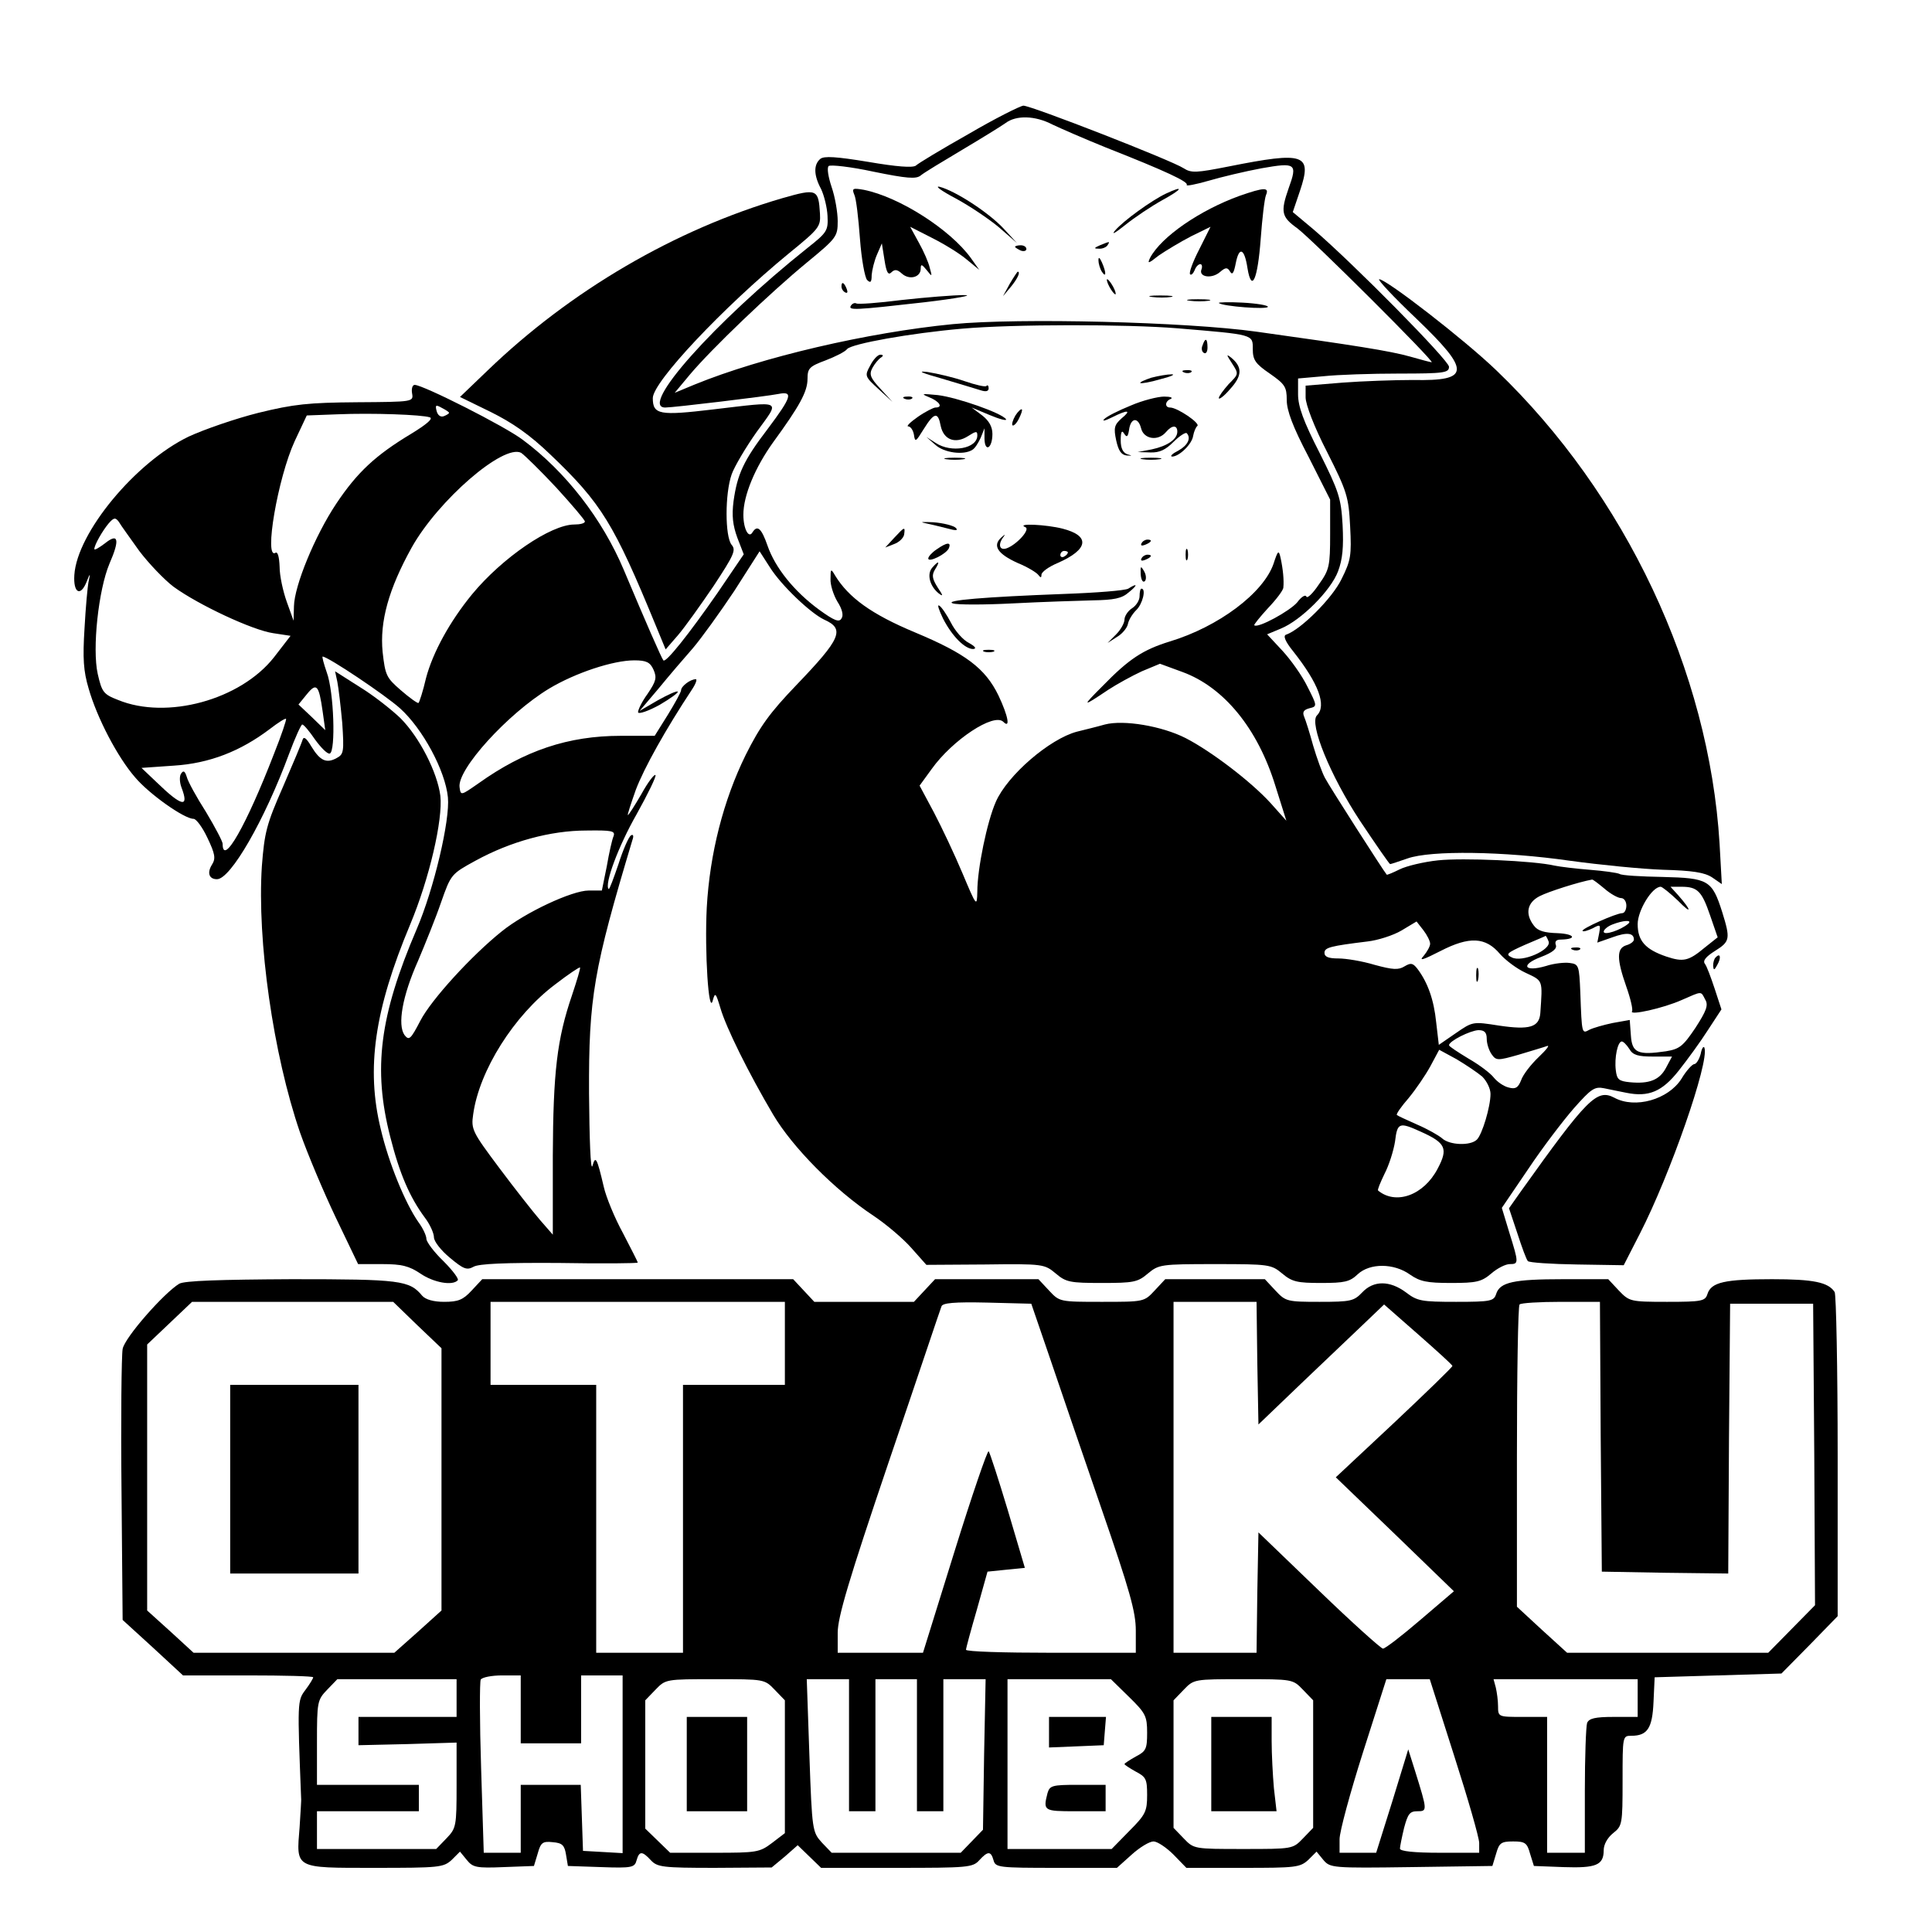<?xml version="1.0" standalone="no"?>
<!DOCTYPE svg PUBLIC "-//W3C//DTD SVG 20010904//EN"
 "http://www.w3.org/TR/2001/REC-SVG-20010904/DTD/svg10.dtd">
<svg version="1.0" xmlns="http://www.w3.org/2000/svg"
 width="512pt" height="512pt" viewBox="0 0 512 512"
 preserveAspectRatio="xMidYMid meet">
<g transform="translate(0,512) scale(0.1,-0.1)"
fill="#000000" stroke="none">
<path d="M2567 4765 c-71 -40 -134 -78 -140 -84 -9 -6 -50 -3 -126 10 -85 14
-117 16 -127 8 -18 -15 -18 -43 2 -80 8 -17 16 -49 17 -71 2 -39 -1 -44 -53
-85 -247 -197 -448 -423 -377 -423 22 0 271 30 300 36 40 8 35 -8 -28 -92 -65
-85 -81 -121 -91 -192 -5 -39 -2 -64 10 -97 l17 -44 -70 -103 c-75 -108 -137
-186 -143 -178 -5 6 -47 102 -105 240 -57 135 -154 260 -267 344 -47 36 -265
146 -287 146 -6 0 -9 -10 -7 -22 4 -23 4 -23 -146 -24 -129 -1 -167 -5 -261
-28 -60 -15 -144 -44 -185 -63 -141 -68 -296 -255 -303 -367 -3 -47 16 -58 32
-19 10 25 11 25 6 3 -3 -14 -8 -70 -11 -125 -5 -80 -3 -113 11 -160 22 -77 76
-181 123 -235 37 -44 130 -110 155 -110 7 0 24 -23 37 -51 20 -42 22 -54 12
-70 -14 -22 -8 -39 13 -39 36 0 126 156 191 332 16 43 32 78 35 78 4 0 19 -18
34 -40 16 -22 33 -39 39 -37 16 6 11 164 -8 215 -8 23 -13 42 -11 42 14 0 166
-102 205 -137 60 -54 120 -165 127 -236 6 -60 -37 -243 -83 -350 -98 -229
-116 -369 -70 -549 25 -99 52 -161 92 -215 13 -17 24 -41 24 -52 0 -11 19 -35
42 -54 36 -30 45 -34 63 -24 14 8 83 11 228 10 114 -2 207 -1 207 1 0 3 -18
37 -39 78 -22 40 -45 96 -51 123 -18 77 -22 84 -30 55 -5 -14 -8 73 -9 193 -1
254 12 328 115 671 4 11 2 16 -4 12 -6 -4 -21 -38 -33 -76 -13 -38 -24 -68
-26 -66 -12 12 26 114 74 198 30 54 53 101 50 104 -3 3 -20 -19 -37 -50 -18
-31 -34 -56 -36 -56 -2 0 8 30 21 67 22 58 79 160 149 266 10 15 14 27 10 27
-15 0 -39 -19 -39 -29 0 -5 -16 -34 -35 -65 l-35 -56 -90 0 c-139 0 -255 -39
-377 -126 -46 -32 -47 -33 -50 -11 -8 47 128 196 237 262 70 42 170 75 226 75
32 0 42 -5 51 -25 9 -21 7 -30 -16 -64 -16 -22 -26 -44 -25 -49 2 -5 28 4 57
20 29 17 51 33 48 35 -2 3 -26 -8 -53 -23 l-48 -28 50 59 c27 33 68 81 91 107
23 27 72 95 110 152 l67 105 27 -42 c30 -48 108 -122 144 -139 56 -25 45 -50
-74 -174 -70 -73 -96 -109 -134 -185 -59 -120 -95 -261 -103 -404 -6 -117 5
-289 16 -246 6 22 8 20 20 -20 15 -52 75 -173 140 -283 51 -86 162 -199 266
-268 33 -22 78 -60 100 -85 l40 -45 156 1 c154 2 157 1 187 -24 27 -23 38 -25
122 -25 84 0 95 2 122 25 29 24 34 25 178 25 144 0 149 -1 178 -25 26 -22 40
-25 103 -25 62 0 76 3 97 23 32 30 96 30 139 -1 26 -18 44 -22 108 -22 68 0
81 3 107 25 16 14 38 25 49 25 24 0 24 3 -1 83 l-20 66 70 103 c38 57 93 129
121 161 46 52 55 58 80 53 16 -3 42 -9 59 -12 59 -12 95 3 139 59 23 29 58 77
77 107 l36 55 -18 55 c-10 30 -21 60 -26 66 -6 8 3 19 27 34 40 25 41 32 19
103 -27 85 -37 90 -158 93 -57 1 -109 4 -114 8 -6 3 -41 8 -79 11 -37 3 -79 8
-93 11 -56 13 -244 21 -309 14 -38 -4 -84 -15 -102 -24 -18 -9 -33 -15 -34
-14 -8 9 -154 237 -164 257 -7 13 -21 51 -31 85 -9 33 -20 68 -24 77 -5 12 -1
18 14 22 21 5 21 6 -5 57 -14 29 -44 71 -66 95 l-41 44 36 15 c54 22 133 101
152 152 12 32 15 64 12 123 -4 71 -10 89 -61 191 -43 84 -57 123 -57 155 l0
42 68 6 c37 4 127 7 200 7 119 0 132 2 132 18 0 17 -256 276 -359 364 l-55 46
19 56 c33 98 13 105 -188 65 -86 -17 -100 -18 -120 -5 -32 21 -404 166 -425
166 -9 -1 -75 -34 -145 -75z m222 25 c21 -10 85 -38 142 -61 160 -63 219 -91
214 -99 -3 -4 23 1 58 11 34 10 97 25 140 33 91 16 96 13 72 -53 -22 -63 -19
-76 23 -106 40 -30 366 -355 356 -355 -3 0 -29 7 -57 15 -53 15 -149 30 -407
66 -186 26 -630 37 -805 20 -225 -22 -505 -87 -684 -160 l-53 -22 40 48 c58
69 214 218 310 297 79 65 82 69 82 110 0 23 -7 64 -16 90 -9 27 -13 51 -8 56
5 4 59 -2 119 -15 88 -18 113 -20 125 -10 8 7 58 37 110 68 52 31 104 63 115
71 28 21 78 20 124 -4z m331 -540 c204 -17 200 -16 200 -55 0 -29 7 -39 45
-65 40 -28 45 -35 45 -70 0 -28 16 -71 58 -151 l57 -113 0 -91 c0 -85 -2 -95
-30 -134 -16 -24 -31 -38 -33 -32 -2 6 -13 0 -24 -15 -19 -23 -105 -70 -114
-61 -2 1 15 22 36 45 22 23 41 48 41 55 2 19 -1 49 -7 77 -5 23 -7 23 -19 -14
-27 -78 -146 -167 -275 -206 -71 -22 -108 -46 -178 -118 -56 -56 -55 -57 15
-10 23 15 63 37 89 49 l48 20 60 -22 c109 -40 199 -149 246 -302 l29 -92 -42
47 c-52 57 -157 137 -225 172 -63 32 -164 49 -214 36 -21 -6 -54 -14 -74 -19
-72 -19 -184 -115 -215 -186 -23 -52 -49 -177 -49 -238 -1 -41 -2 -40 -39 48
-21 50 -55 122 -76 162 l-38 71 32 44 c55 77 165 150 190 125 19 -19 13 15
-13 70 -35 72 -87 111 -221 167 -115 48 -176 92 -212 151 -11 19 -12 18 -12
-9 -1 -16 8 -43 18 -60 13 -20 17 -37 11 -45 -6 -11 -19 -6 -59 23 -67 49
-117 112 -137 170 -16 46 -27 56 -40 35 -10 -17 -24 10 -24 47 0 51 31 125 79
192 70 96 91 134 91 168 0 28 5 33 48 49 26 10 52 23 57 30 12 14 167 42 305
54 136 12 436 12 570 1z m-1930 -224 c0 -2 -6 -6 -14 -9 -8 -3 -16 2 -19 14
-4 16 -2 17 14 8 10 -5 19 -11 19 -13z m-51 -12 c10 -3 -9 -19 -50 -44 -93
-56 -142 -101 -198 -185 -56 -84 -111 -217 -112 -272 l-1 -38 -18 50 c-10 28
-19 69 -19 93 -1 26 -5 41 -11 37 -31 -19 6 198 51 296 l32 68 80 3 c95 4 226
-1 246 -8z m335 -186 c42 -46 76 -86 76 -90 0 -5 -13 -8 -28 -8 -62 0 -191
-88 -271 -185 -59 -72 -104 -154 -122 -222 -8 -35 -18 -65 -20 -66 -3 -1 -24
14 -47 34 -38 33 -41 39 -48 101 -8 81 16 167 77 277 70 125 243 275 290 251
9 -6 51 -47 93 -92z m-1105 -168 c25 -33 66 -76 91 -95 66 -48 209 -115 264
-123 l46 -7 -44 -57 c-89 -113 -284 -166 -413 -113 -39 15 -43 21 -54 69 -15
67 2 223 31 292 28 64 24 83 -12 54 -16 -12 -28 -19 -28 -15 0 11 22 49 38 68
14 16 18 16 27 4 5 -9 30 -43 54 -77z m486 -425 l7 -50 -35 34 -36 34 22 27
c26 32 32 25 42 -45z m-129 -113 c-73 -189 -136 -300 -136 -238 0 6 -20 44
-44 84 -25 39 -48 81 -51 93 -5 16 -9 18 -15 9 -5 -7 -4 -24 1 -37 21 -55 1
-51 -66 14 l-40 38 86 6 c94 6 176 38 254 97 22 17 41 29 43 27 2 -1 -12 -43
-32 -93z m900 -218 c-4 -9 -12 -45 -18 -80 l-13 -64 -35 0 c-44 0 -168 -58
-230 -108 -80 -64 -187 -181 -216 -237 -26 -50 -30 -53 -42 -38 -19 27 -6 103
36 197 19 45 47 114 61 155 26 74 27 75 91 110 93 51 199 80 294 80 68 1 77
-1 72 -15z m2626 -139 c16 -14 36 -25 44 -25 8 0 14 -9 14 -20 0 -11 -5 -20
-11 -20 -16 0 -110 -42 -105 -47 2 -3 14 1 27 7 20 11 21 10 17 -13 l-5 -25
40 14 c38 14 57 12 57 -6 0 -5 -9 -12 -20 -15 -26 -8 -26 -36 0 -110 11 -31
18 -61 15 -65 -8 -12 83 8 132 30 55 24 50 24 62 1 9 -15 3 -30 -26 -75 -33
-49 -42 -56 -78 -62 -75 -11 -90 -4 -93 42 l-3 41 -45 -8 c-24 -5 -52 -13 -62
-18 -20 -11 -20 -12 -24 99 -3 71 -4 75 -28 78 -13 2 -42 -1 -63 -8 -58 -17
-69 3 -13 24 31 12 43 22 39 32 -3 9 1 14 13 14 45 1 37 15 -8 17 -35 1 -53 6
-63 20 -24 31 -18 61 15 78 23 12 105 38 139 44 2 1 16 -10 33 -24z m195 -32
c37 -38 37 -27 0 15 l-20 22 29 0 c43 0 54 -12 76 -76 l20 -58 -34 -27 c-43
-36 -57 -39 -102 -24 -56 19 -76 42 -76 86 0 36 38 99 61 99 4 0 25 -17 46
-37z m-657 -114 c0 -7 -8 -21 -17 -32 -14 -15 -2 -11 45 13 76 39 119 37 157
-8 14 -16 44 -39 68 -50 47 -22 45 -18 39 -107 -3 -37 -28 -45 -109 -33 -70
11 -70 11 -115 -20 l-45 -31 -7 60 c-6 59 -22 105 -50 142 -12 15 -17 16 -34
6 -16 -10 -31 -9 -79 4 -33 10 -76 17 -96 17 -26 0 -37 4 -37 15 0 14 16 18
114 30 27 3 68 16 90 29 l40 24 18 -23 c10 -13 18 -29 18 -36z m525 53 c-20
-17 -65 -32 -65 -21 0 5 10 14 23 19 28 11 54 13 42 2z m-211 -47 c8 -22 -71
-57 -98 -42 -17 8 -12 12 35 33 30 13 55 23 55 24 1 0 5 -7 8 -15z m-2588
-142 c-40 -117 -50 -204 -51 -426 l0 -209 -34 39 c-18 21 -67 83 -108 138 -71
95 -75 102 -69 142 16 116 108 262 217 344 35 27 65 47 66 45 2 -1 -8 -34 -21
-73z m2424 -116 c0 -13 6 -31 13 -41 12 -17 16 -17 72 -1 33 10 67 20 75 23 8
3 -2 -10 -22 -29 -21 -20 -42 -47 -47 -62 -8 -20 -15 -24 -33 -19 -13 3 -30
15 -39 26 -9 12 -40 35 -68 51 -28 17 -51 32 -51 35 0 11 56 39 78 40 16 0 22
-6 22 -23z m378 -27 c9 -16 23 -20 62 -20 l51 0 -16 -30 c-17 -32 -44 -43 -96
-38 -29 3 -34 7 -37 32 -4 33 5 76 16 76 4 0 13 -9 20 -20z m-390 -73 c12 -12
22 -32 22 -46 0 -34 -22 -107 -36 -121 -17 -17 -72 -15 -92 3 -9 8 -39 25 -67
37 -27 12 -51 23 -53 25 -3 2 11 22 31 45 19 23 45 61 58 85 l23 43 46 -25
c25 -15 55 -35 68 -46z m-163 -146 c67 -30 73 -45 45 -98 -37 -71 -111 -97
-158 -58 -2 2 6 21 17 44 12 23 24 61 28 86 6 50 11 52 68 26z"/>
<path d="M2533 4594 c37 -20 89 -55 115 -77 l47 -41 -37 40 c-40 42 -126 98
-168 109 -14 3 5 -11 43 -31z"/>
<path d="M2264 4604 c5 -10 11 -63 15 -117 4 -54 13 -103 19 -109 9 -9 12 -6
12 13 1 13 7 38 14 54 l13 30 7 -44 c5 -33 10 -41 18 -33 9 9 16 8 28 -3 20
-18 50 -10 50 13 0 13 3 12 16 -4 14 -18 15 -18 8 6 -3 14 -16 44 -29 67 l-23
42 57 -29 c32 -16 73 -41 92 -57 l34 -28 -22 31 c-54 75 -189 162 -284 181
-29 5 -32 4 -25 -13z"/>
<path d="M3090 4607 c-38 -18 -113 -72 -135 -98 -11 -13 1 -6 26 14 26 21 71
51 100 67 53 29 58 40 9 17z"/>
<path d="M3285 4601 c-105 -38 -207 -108 -237 -164 -8 -17 -5 -16 23 6 19 13
57 36 86 51 l51 25 -30 -60 c-17 -33 -28 -63 -24 -66 3 -3 8 2 12 11 3 9 10
16 15 16 4 0 6 -6 3 -14 -8 -20 27 -26 49 -7 15 13 20 13 27 1 6 -10 10 -3 15
23 9 45 23 39 31 -14 11 -66 27 -30 35 78 4 54 10 106 14 116 9 21 -4 21 -70
-2z"/>
<path d="M2915 4470 c-16 -7 -17 -9 -3 -9 9 -1 20 4 23 9 7 11 7 11 -20 0z"/>
<path d="M2690 4466 c0 -2 7 -6 15 -10 8 -3 15 -1 15 4 0 6 -7 10 -15 10 -8 0
-15 -2 -15 -4z"/>
<path d="M2911 4430 c0 -8 4 -22 9 -30 12 -18 12 -2 0 25 -6 13 -9 15 -9 5z"/>
<path d="M2676 4368 l-18 -33 21 25 c18 22 26 40 18 40 -1 0 -11 -15 -21 -32z"/>
<path d="M2940 4360 c6 -11 13 -20 16 -20 2 0 0 9 -6 20 -6 11 -13 20 -16 20
-2 0 0 -9 6 -20z"/>
<path d="M2230 4361 c0 -6 4 -13 10 -16 6 -3 7 1 4 9 -7 18 -14 21 -14 7z"/>
<path d="M2390 4325 c-63 -8 -117 -12 -121 -9 -4 2 -10 0 -14 -6 -8 -13 10
-12 195 9 85 10 133 19 105 19 -27 0 -102 -6 -165 -13z"/>
<path d="M3053 4333 c15 -2 37 -2 50 0 12 2 0 4 -28 4 -27 0 -38 -2 -22 -4z"/>
<path d="M3153 4323 c15 -2 37 -2 50 0 12 2 0 4 -28 4 -27 0 -38 -2 -22 -4z"/>
<path d="M3230 4317 c10 -9 130 -18 130 -10 0 4 -30 9 -67 11 -37 2 -65 1 -63
-1z"/>
<path d="M3187 4205 c-4 -8 -2 -17 3 -20 6 -4 10 3 10 14 0 25 -6 27 -13 6z"/>
<path d="M2306 4151 c-15 -27 -14 -29 22 -62 l37 -34 -32 35 c-27 29 -30 38
-21 55 6 11 16 23 22 27 8 5 7 8 -1 8 -7 0 -19 -13 -27 -29z"/>
<path d="M3265 4157 c18 -28 18 -28 -9 -55 -14 -16 -26 -32 -26 -37 0 -5 14 5
30 24 32 35 33 58 3 83 -14 11 -13 8 2 -15z"/>
<path d="M2495 4117 c44 -13 90 -27 103 -31 15 -5 22 -3 22 5 0 7 -3 10 -6 6
-3 -3 -29 3 -58 13 -29 10 -72 20 -97 24 -30 4 -18 -2 36 -17z"/>
<path d="M3138 4133 c7 -3 16 -2 19 1 4 3 -2 6 -13 5 -11 0 -14 -3 -6 -6z"/>
<path d="M3051 4119 c-18 -6 -31 -12 -29 -14 2 -2 26 2 53 10 28 7 41 13 30
13 -11 0 -35 -4 -54 -9z"/>
<path d="M2463 4067 c27 -11 37 -27 16 -27 -5 0 -27 -11 -47 -25 -20 -14 -31
-25 -25 -25 6 0 13 -10 15 -22 3 -21 5 -19 26 15 28 45 38 46 45 8 8 -37 39
-48 72 -27 22 14 25 14 25 2 0 -35 -69 -47 -110 -20 l-25 16 24 -21 c23 -21
75 -28 98 -13 7 4 16 19 22 32 l10 25 0 -28 c1 -37 21 -25 21 13 0 19 -9 35
-27 49 l-28 21 48 -20 c26 -11 46 -16 43 -11 -10 16 -130 58 -181 64 -43 4
-46 4 -22 -6z"/>
<path d="M2398 4063 c7 -3 16 -2 19 1 4 3 -2 6 -13 5 -11 0 -14 -3 -6 -6z"/>
<path d="M2996 4045 c-32 -13 -64 -29 -70 -36 -6 -6 3 -4 21 5 42 21 53 20 25
-3 -19 -17 -21 -25 -14 -58 6 -27 13 -38 27 -40 16 -1 17 -1 3 3 -12 4 -18 16
-18 37 0 23 3 28 9 18 7 -11 10 -9 13 9 4 33 24 36 32 5 7 -29 45 -35 66 -10
16 19 30 19 30 1 0 -20 -26 -38 -68 -47 l-37 -7 33 -1 c25 -1 41 7 62 28 16
16 32 26 35 23 12 -13 3 -32 -22 -46 -16 -8 -23 -15 -17 -16 19 0 53 33 56 55
2 11 7 23 11 26 9 7 -53 49 -72 49 -15 0 -14 17 2 23 6 3 -1 6 -18 6 -16 0
-57 -10 -89 -24z"/>
<path d="M2691 4019 c-7 -12 -10 -23 -8 -26 3 -3 11 5 17 17 6 12 10 23 8 25
-2 2 -10 -5 -17 -16z"/>
<path d="M2508 3903 c12 -2 32 -2 45 0 12 2 2 4 -23 4 -25 0 -35 -2 -22 -4z"/>
<path d="M3028 3903 c12 -2 32 -2 45 0 12 2 2 4 -23 4 -25 0 -35 -2 -22 -4z"/>
<path d="M2450 3734 c14 -3 40 -9 59 -14 25 -7 31 -6 24 1 -6 6 -33 13 -60 15
-26 1 -37 1 -23 -2z"/>
<path d="M2717 3723 c15 -5 -22 -46 -49 -56 -20 -7 -24 11 -8 31 5 7 3 6 -6
-2 -25 -22 -10 -44 43 -68 27 -11 51 -26 55 -32 6 -8 8 -7 8 1 0 7 19 21 43
31 82 36 87 72 13 91 -43 11 -124 15 -99 4z m113 -67 c0 -3 -4 -8 -10 -11 -5
-3 -10 -1 -10 4 0 6 5 11 10 11 6 0 10 -2 10 -4z"/>
<path d="M2370 3695 l-24 -26 23 9 c14 5 25 16 27 25 3 22 2 22 -26 -8z"/>
<path d="M3025 3680 c-3 -6 1 -7 9 -4 18 7 21 14 7 14 -6 0 -13 -4 -16 -10z"/>
<path d="M2482 3664 c-12 -8 -22 -19 -22 -24 0 -12 49 12 55 28 6 16 -6 15
-33 -4z"/>
<path d="M3142 3650 c0 -14 2 -19 5 -12 2 6 2 18 0 25 -3 6 -5 1 -5 -13z"/>
<path d="M3025 3640 c-3 -6 1 -7 9 -4 18 7 21 14 7 14 -6 0 -13 -4 -16 -10z"/>
<path d="M2470 3615 c-14 -17 -6 -48 17 -67 13 -10 13 -7 -2 15 -15 24 -16 33
-7 48 14 22 10 25 -8 4z"/>
<path d="M3023 3598 c1 -15 6 -23 11 -18 4 4 4 16 -2 26 -9 16 -10 14 -9 -8z"/>
<path d="M2990 3560 c-9 -5 -85 -11 -170 -14 -212 -8 -319 -17 -295 -25 11 -4
83 -4 160 0 77 4 172 7 211 8 56 1 77 5 95 21 25 20 24 26 -1 10z"/>
<path d="M3020 3540 c0 -11 -9 -25 -20 -32 -11 -7 -20 -21 -20 -30 0 -9 -10
-27 -22 -39 l-23 -23 25 16 c14 8 27 24 29 34 2 11 12 27 22 37 17 16 27 57
14 57 -3 0 -5 -9 -5 -20z"/>
<path d="M2499 3481 c24 -47 58 -81 80 -81 10 1 5 7 -11 16 -16 8 -37 32 -48
54 -11 21 -25 42 -31 45 -6 4 -1 -11 10 -34z"/>
<path d="M2608 3393 c6 -2 18 -2 25 0 6 3 1 5 -13 5 -14 0 -19 -2 -12 -5z"/>
<path d="M4168 2603 c7 -3 16 -2 19 1 4 3 -2 6 -13 5 -11 0 -14 -3 -6 -6z"/>
<path d="M3912 2535 c0 -16 2 -22 5 -12 2 9 2 23 0 30 -3 6 -5 -1 -5 -18z"/>
<path d="M2074 4595 c-285 -83 -562 -245 -782 -457 l-73 -70 82 -40 c58 -29
103 -60 159 -114 134 -128 167 -182 278 -452 l26 -63 33 38 c18 21 60 80 94
130 54 82 60 95 48 109 -18 22 -18 136 0 187 7 20 37 71 66 112 63 87 73 82
-115 60 -142 -17 -160 -14 -160 30 0 43 187 241 360 383 81 66 85 71 83 106
-4 65 -8 67 -99 41z"/>
<path d="M3753 4276 c146 -140 144 -166 -8 -163 -50 0 -134 -3 -187 -7 l-98
-8 0 -31 c0 -19 23 -79 57 -145 53 -105 57 -119 61 -197 4 -77 2 -90 -23 -140
-24 -50 -108 -134 -147 -147 -8 -3 -2 -18 19 -44 68 -86 89 -144 63 -170 -21
-21 35 -159 114 -279 42 -63 78 -115 80 -115 2 0 23 7 46 15 62 22 256 19 430
-6 80 -11 191 -22 248 -24 76 -2 109 -7 129 -20 l26 -18 -6 108 c-28 456 -249
925 -591 1253 -84 81 -292 242 -311 242 -5 -1 38 -47 98 -104z"/>
<path d="M894 3313 c3 -15 9 -65 13 -109 5 -76 4 -83 -15 -93 -27 -15 -44 -7
-67 31 -13 22 -20 27 -23 18 -2 -8 -26 -65 -52 -125 -44 -100 -49 -121 -56
-210 -13 -198 30 -499 101 -706 20 -57 63 -159 95 -226 l59 -123 64 0 c52 0
71 -5 101 -25 35 -24 85 -33 99 -18 4 3 -13 26 -38 51 -25 24 -45 51 -45 59 0
8 -9 28 -21 44 -35 50 -79 157 -100 247 -39 160 -17 315 78 542 51 122 87 278
80 341 -8 62 -55 155 -106 206 -23 22 -71 60 -107 82 l-66 42 6 -28z"/>
<path d="M4547 2583 c-4 -3 -7 -13 -7 -22 1 -13 3 -13 11 2 11 19 8 33 -4 20z"/>
<path d="M4507 2327 c-4 -15 -12 -27 -17 -27 -5 0 -21 -17 -34 -39 -35 -55
-123 -80 -178 -50 -46 24 -71 -1 -248 -249 l-31 -44 22 -66 c12 -37 24 -70 28
-74 3 -4 62 -8 130 -9 l124 -2 43 84 c80 156 184 454 171 492 -2 6 -7 0 -10
-16z"/>
<path d="M475 1718 c-40 -24 -145 -143 -150 -173 -3 -16 -5 -185 -3 -374 l3
-344 80 -73 80 -74 172 0 c95 0 173 -2 173 -5 0 -3 -9 -18 -21 -34 -21 -28
-21 -31 -11 -286 1 -5 -2 -40 -4 -77 -9 -111 -15 -108 198 -108 172 0 183 1
205 21 l22 22 18 -22 c16 -20 26 -22 98 -19 l80 3 10 33 c8 29 13 33 40 30 25
-2 31 -8 35 -33 l5 -30 88 -3 c82 -3 89 -1 94 18 7 25 15 25 38 0 17 -18 31
-20 169 -20 l151 1 35 29 34 30 31 -30 31 -30 200 0 c188 0 202 1 219 20 23
25 31 25 38 0 5 -19 14 -20 166 -20 l161 0 39 35 c21 19 47 35 58 35 10 0 34
-16 53 -35 l34 -35 150 0 c139 0 151 1 173 21 l22 22 18 -22 c18 -21 23 -22
233 -19 l215 3 10 33 c8 28 13 32 45 32 32 0 37 -4 45 -33 l10 -32 78 -3 c87
-3 107 5 107 45 0 15 10 33 25 45 24 19 25 23 25 139 0 118 0 119 23 119 43 0
56 20 59 90 l3 65 168 5 168 5 75 76 74 76 0 424 c0 233 -4 429 -8 435 -17 26
-56 34 -166 34 -125 0 -161 -8 -171 -39 -6 -19 -14 -21 -107 -21 -98 0 -100 1
-128 30 l-28 30 -120 0 c-131 0 -167 -8 -177 -39 -6 -19 -14 -21 -106 -21 -92
0 -103 2 -133 25 -43 32 -86 32 -116 0 -22 -23 -30 -25 -113 -25 -86 0 -90 1
-117 30 l-28 30 -132 0 -132 0 -28 -30 c-28 -30 -28 -30 -140 -30 -112 0 -112
0 -140 30 l-28 30 -137 0 -137 0 -28 -30 -28 -30 -132 0 -132 0 -28 30 -28 30
-412 0 -412 0 -28 -30 c-23 -25 -36 -30 -73 -30 -28 0 -49 6 -58 16 -34 41
-57 44 -346 44 -190 -1 -284 -4 -298 -12z m631 -110 l64 -61 0 -348 0 -347
-62 -56 -63 -56 -266 0 -266 0 -61 56 -62 56 0 352 0 353 59 56 60 57 266 0
267 0 64 -62z m974 -48 l0 -110 -135 0 -135 0 0 -355 0 -355 -115 0 -115 0 0
355 0 355 -140 0 -140 0 0 110 0 110 390 0 390 0 0 -110z m701 -35 c26 -77 88
-258 138 -403 75 -217 91 -274 91 -323 l0 -59 -225 0 c-124 0 -225 3 -225 8 0
4 13 52 29 107 l28 100 49 5 50 5 -45 152 c-25 83 -48 154 -51 157 -3 3 -44
-116 -90 -264 l-84 -270 -113 0 -113 0 0 53 c0 41 29 139 135 452 75 220 137
406 140 413 3 9 33 12 121 10 l117 -3 48 -140z m551 -17 l3 -163 120 115 c66
63 141 134 167 159 l46 44 90 -79 c50 -44 91 -81 91 -84 0 -3 -69 -70 -154
-150 l-155 -145 157 -151 156 -151 -89 -76 c-49 -42 -93 -76 -99 -76 -5 0 -82
69 -170 154 l-160 154 -3 -160 -2 -159 -110 0 -110 0 0 465 0 465 110 0 110 0
2 -162z m910 -195 l3 -358 167 -3 168 -2 2 357 3 358 110 0 110 0 3 -400 2
-399 -62 -63 -62 -63 -267 0 -266 0 -67 61 -66 61 0 397 c0 219 3 401 7 404 3
4 53 7 110 7 l103 0 2 -357z m-2862 -723 l0 -90 80 0 80 0 0 90 0 90 55 0 55
0 0 -236 0 -235 -52 3 -53 3 -3 88 -3 87 -79 0 -80 0 0 -90 0 -90 -49 0 -49 0
-7 224 c-4 123 -4 229 -1 235 4 6 29 11 57 11 l49 0 0 -90z m-170 30 l0 -50
-130 0 -130 0 0 -37 0 -38 130 3 130 4 0 -113 c0 -109 -1 -114 -27 -141 l-27
-28 -158 0 -158 0 0 50 0 50 135 0 135 0 0 35 0 35 -135 0 -135 0 0 112 c0
108 1 113 27 140 l27 28 158 0 158 0 0 -50z m843 22 l27 -28 0 -176 0 -176
-34 -26 c-33 -25 -41 -26 -152 -26 l-118 0 -33 32 -33 32 0 170 0 170 27 28
c27 28 27 28 158 28 131 0 131 0 158 -28z m197 -147 l0 -175 35 0 35 0 0 175
0 175 55 0 55 0 0 -175 0 -175 35 0 35 0 0 175 0 175 56 0 56 0 -4 -199 -3
-200 -29 -30 -30 -31 -171 0 -171 0 -26 27 c-25 28 -26 31 -33 231 l-7 202 56
0 56 0 0 -175z m742 128 c44 -43 48 -51 48 -95 0 -43 -3 -49 -30 -63 -16 -9
-30 -18 -30 -20 0 -2 14 -11 30 -20 27 -14 30 -20 30 -62 0 -43 -4 -52 -47
-95 l-47 -48 -138 0 -138 0 0 225 0 225 137 0 137 0 48 -47z m461 19 l27 -28
0 -169 0 -169 -27 -28 c-27 -28 -27 -28 -158 -28 -131 0 -131 0 -158 28 l-27
28 0 169 0 169 27 28 c27 28 27 28 158 28 131 0 131 0 158 -28z m401 -176 c36
-112 66 -216 66 -230 l0 -26 -105 0 c-67 0 -105 4 -105 11 0 5 5 30 11 55 10
37 15 44 35 44 27 0 27 1 -6 107 l-18 57 -42 -137 -43 -137 -49 0 -48 0 0 36
c0 20 28 123 62 230 l62 194 57 0 58 0 65 -204z m486 154 l0 -50 -64 0 c-49 0
-65 -4 -70 -16 -3 -9 -6 -90 -6 -180 l0 -164 -50 0 -50 0 0 180 0 180 -65 0
c-64 0 -65 0 -65 28 0 15 -3 37 -6 50 l-6 22 191 0 191 0 0 -50z"/>
<path d="M610 1200 l0 -250 170 0 170 0 0 250 0 250 -170 0 -170 0 0 -250z"/>
<path d="M1820 445 l0 -125 80 0 80 0 0 125 0 125 -80 0 -80 0 0 -125z"/>
<path d="M2780 530 l0 -41 73 3 72 3 3 38 3 37 -75 0 -76 0 0 -40z"/>
<path d="M2776 368 c-12 -47 -10 -48 74 -48 l80 0 0 35 0 35 -74 0 c-68 0 -74
-2 -80 -22z"/>
<path d="M3210 445 l0 -125 86 0 87 0 -7 61 c-3 34 -6 91 -6 125 l0 64 -80 0
-80 0 0 -125z"/>
</g>
</svg>
